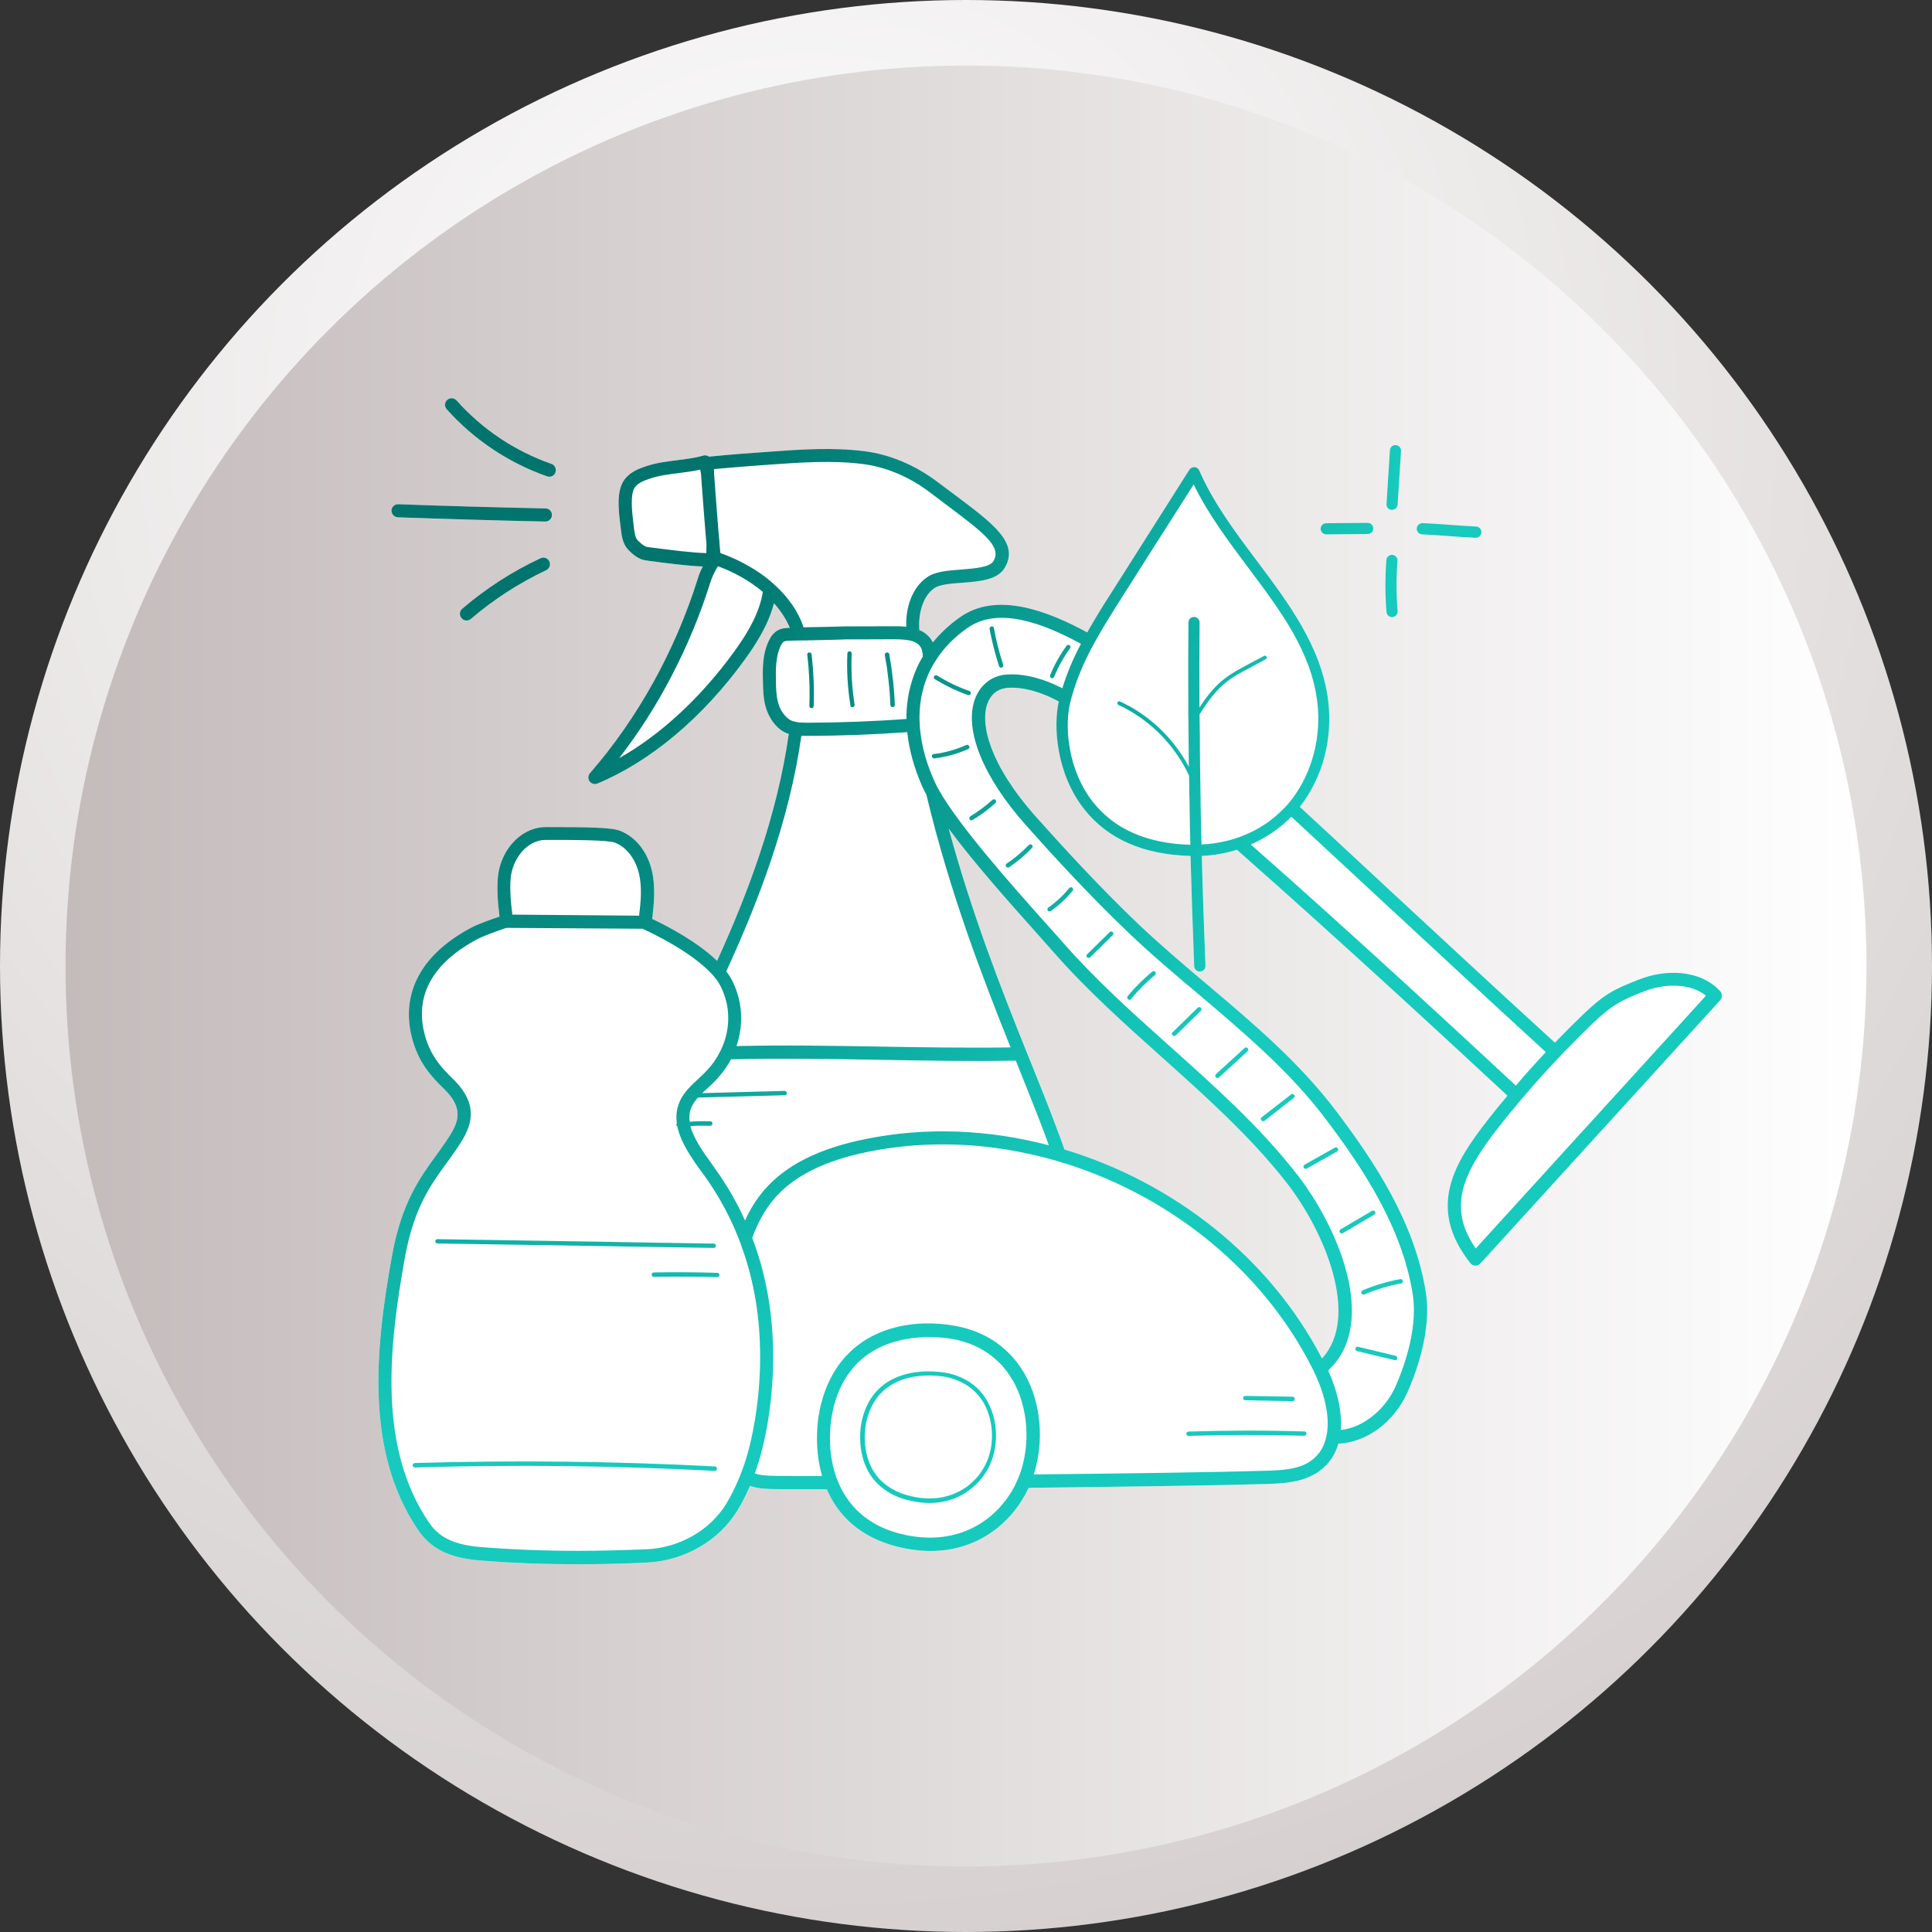 <?xml version="1.0" encoding="utf-8"?>
<!-- Generator: Adobe Illustrator 26.0.2, SVG Export Plug-In . SVG Version: 6.00 Build 0)  -->
<svg version="1.1" id="Calque_1" xmlns="http://www.w3.org/2000/svg" xmlns:xlink="http://www.w3.org/1999/xlink" x="0px" y="0px"
	 viewBox="0 0 147.4 147.4" style="enable-background:new 0 0 147.4 147.4;" xml:space="preserve">
<rect x="0" y="0" width="147.4" height="147.4" fill="#333333" stroke="none"/>
<style type="text/css">
	.st0{fill:url(#XMLID_00000129927537608478181790000009499218044225286020_);}
	.st1{fill:url(#XMLID_00000147929035269472335410000009965164762955976864_);}
	.st2{fill:#FFFFFF;}
	.st3{fill:url(#SVGID_1_);}
	.st4{fill:url(#SVGID_00000049199784095232185660000016131488628166831549_);}
	.st5{fill:url(#SVGID_00000075858546719945113810000006052996867251330232_);}
	.st6{fill:url(#SVGID_00000132802176393408333950000014429928423424273813_);}
	.st7{fill:url(#SVGID_00000133497223406074537180000014262326277741011387_);}
	.st8{fill:url(#SVGID_00000115483516200277287350000013444125847692732860_);}
	.st9{fill:url(#SVGID_00000117657781184541712480000017968538679203013564_);}
	.st10{fill:url(#SVGID_00000065776885985242843320000007539556200501449367_);}
	.st11{fill:url(#SVGID_00000087402545291284176240000008028499061675711620_);}
	.st12{fill:url(#SVGID_00000024705408121455985500000011642863944724048808_);}
	.st13{fill:url(#SVGID_00000142138288827583480760000016848161757469747094_);}
	.st14{fill:url(#SVGID_00000150807349331246376570000004762414936440825473_);}
	.st15{fill:url(#SVGID_00000026880222792649111570000015467887008835257987_);}
	.st16{fill:url(#XMLID_00000178187492815048633140000005048454083448285860_);}
	.st17{fill:url(#XMLID_00000038375041542741236950000016780483850532067736_);}
	.st18{fill:url(#SVGID_00000168089885245461110130000009722127152472874139_);}
	.st19{fill:url(#SVGID_00000183967430045127887240000016391376461157685675_);}
	.st20{fill:url(#SVGID_00000030463257496420960000000011177211874098056080_);}
	.st21{fill:url(#SVGID_00000117664561032881013470000006688124267916235936_);}
	.st22{fill:url(#SVGID_00000164513435960169051230000010842256802070265499_);}
	.st23{fill:url(#SVGID_00000111876725482206611130000010922981476712399775_);}
	.st24{fill:url(#SVGID_00000019663777193614523260000009476174463677269152_);}
	.st25{fill:url(#SVGID_00000146472305312514678440000015000041022346038973_);}
	.st26{fill:url(#SVGID_00000082348051556038046940000012729232842341837477_);}
	.st27{fill:url(#XMLID_00000085216286521294838900000003354164581240099746_);}
	.st28{fill:url(#XMLID_00000062150109383123029330000011138220249283463858_);}
	.st29{fill:url(#SVGID_00000031204400516537782470000009606961592736496039_);}
	.st30{fill:url(#SVGID_00000011748107868380741030000014483093671635050426_);}
	.st31{fill:url(#SVGID_00000003104043618502969020000016147388072482536594_);}
	.st32{fill:url(#SVGID_00000025419317180021478110000017620220436120830644_);}
	.st33{fill:url(#SVGID_00000124149068322427611370000013405987248271764885_);}
	.st34{fill:url(#SVGID_00000127738449822439609940000017991139602020207000_);}
	.st35{fill:url(#SVGID_00000093150644817853691330000015998237424280583559_);}
	.st36{fill:url(#SVGID_00000033353096241096338710000012257117582366281876_);}
	.st37{fill:url(#SVGID_00000157276045878209310670000009558269850904656562_);}
	.st38{fill:url(#SVGID_00000111876525756027558550000013004772094830926752_);}
	.st39{fill:url(#SVGID_00000021840223907184186840000006709713412319290245_);}
	.st40{fill:url(#SVGID_00000083771706621404049600000002961375830987336625_);}
	.st41{fill:url(#SVGID_00000172432427365672095110000016238273475717060484_);}
	.st42{fill:url(#SVGID_00000057852196664353871500000014078591181068252343_);}
	.st43{fill:url(#SVGID_00000110472215110565060850000009897832190540672896_);}
	.st44{fill:url(#SVGID_00000019668563136839526490000011350555675741532083_);}
	.st45{fill:url(#SVGID_00000148623887316442896090000010139431193626295958_);}
	.st46{fill:url(#SVGID_00000117635252125532724750000009880533989698755231_);}
	.st47{fill:url(#SVGID_00000036251275329515423890000012125836280232311741_);}
	.st48{fill:url(#SVGID_00000154412137006341213400000017994035860272273062_);}
	.st49{fill:url(#SVGID_00000176023796889052632310000006879391458914966193_);}
	.st50{fill:url(#SVGID_00000080913174795106503320000005610528393697037707_);}
	.st51{fill:url(#SVGID_00000112594912679390310400000016569108201578213505_);}
	.st52{fill:url(#SVGID_00000119108831571619535160000014751813705135180930_);}
	.st53{fill:url(#SVGID_00000076582931501994578150000011781931846008233358_);}
	.st54{fill:url(#SVGID_00000125565366761666346530000005956501761234886827_);}
	.st55{fill:url(#SVGID_00000080182344406181481790000012128524517608487607_);}
	.st56{fill:url(#SVGID_00000136409389975121109690000000219174753842015147_);}
	.st57{fill:url(#SVGID_00000176037477706290547630000002085213174186213292_);}
	.st58{fill:url(#SVGID_00000121979370769781470330000017567612712385885108_);}
	.st59{fill:url(#SVGID_00000147939653672923814150000010053560051193043642_);}
	.st60{fill:url(#SVGID_00000146472395605321082440000002290684216596789127_);}
	.st61{fill:url(#SVGID_00000028282780199762067840000004307402531506885004_);}
</style>
<g>
	<g id="XMLID_00000122706035243822847630000003304390159284134054_">
		
			<radialGradient id="XMLID_00000130622384412045347990000005461953640272851107_" cx="61.733" cy="118.063" r="170.193" gradientTransform="matrix(1 0 0 -1 0 149.559)" gradientUnits="userSpaceOnUse">
			<stop  offset="0" style="stop-color:#FFFFFF"/>
			<stop  offset="1" style="stop-color:#C4BBBB"/>
		</radialGradient>
		
			<circle id="XMLID_00000134242318005419389740000008194081442513532052_" style="fill:url(#XMLID_00000130622384412045347990000005461953640272851107_);" cx="73.7" cy="73.7" r="73.7"/>
		
			<linearGradient id="XMLID_00000160163629248131224310000005932135026233699463_" gradientUnits="userSpaceOnUse" x1="5" y1="75.859" x2="142.4" y2="75.859" gradientTransform="matrix(1 0 0 -1 0 149.559)">
			<stop  offset="0" style="stop-color:#C4BBBB"/>
			<stop  offset="1" style="stop-color:#FFFFFF"/>
		</linearGradient>
		
			<circle id="XMLID_00000018957157944027939490000007920792949962195887_" style="fill:url(#XMLID_00000160163629248131224310000005932135026233699463_);" cx="73.7" cy="73.7" r="68.7"/>
	</g>
	<g>
	</g>
</g>
<g>
	<g>
		<path class="st2" d="M29.88,38.95c0.01-0.28,0.24-0.5,0.52-0.48c3.72,0.14,7.5,0.25,11.23,0.32c0.28,0,0.5,0.23,0.49,0.51
			c-0.01,0.27-0.23,0.49-0.5,0.49h-0.01c-3.73-0.08-7.52-0.18-11.25-0.31C30.08,39.46,29.86,39.22,29.88,38.95z"/>
		<path class="st2" d="M34.08,31.22c-0.18-0.2-0.16-0.52,0.04-0.71c0.21-0.19,0.52-0.17,0.71,0.04c1.96,2.19,4.47,3.87,7.25,4.84
			c0.26,0.09,0.4,0.38,0.31,0.64c-0.08,0.21-0.27,0.33-0.48,0.33c-0.05,0-0.11-0.01-0.16-0.03C38.81,35.31,36.15,33.54,34.08,31.22z
			"/>
		<path class="st2" d="M108.09,40.33c0.01-0.23,0.21-0.42,0.45-0.4c0.77,0.04,1.43,0.08,2.07,0.13c0.62,0.04,1.26,0.09,2,0.13
			c0.24,0.01,0.42,0.21,0.41,0.45c-0.01,0.23-0.2,0.41-0.43,0.41h-0.02c-0.76-0.04-1.4-0.09-2.03-0.13
			c-0.63-0.04-1.28-0.09-2.04-0.13C108.26,40.76,108.08,40.56,108.09,40.33z"/>
		<path class="st2" d="M100.76,40.35c0-0.24,0.19-0.43,0.42-0.43l3.16-0.03c0.24,0,0.43,0.19,0.43,0.42s-0.19,0.43-0.42,0.43
			l-3.16,0.03C100.96,40.77,100.76,40.58,100.76,40.35z"/>
		<path class="st2" d="M105.77,46.68c-0.11-1.32-0.11-2.65-0.01-3.97c0.02-0.23,0.23-0.41,0.46-0.39c0.23,0.02,0.41,0.23,0.39,0.46
			c-0.1,1.27-0.09,2.56,0.01,3.83c0.02,0.23-0.15,0.44-0.39,0.46h-0.03C105.98,47.08,105.79,46.91,105.77,46.68z"/>
		<path class="st2" d="M105.77,38.45l0.26-4.09c0.01-0.23,0.21-0.42,0.45-0.4c0.23,0.01,0.42,0.22,0.4,0.45l-0.26,4.09
			c-0.01,0.23-0.2,0.4-0.42,0.4h-0.03C105.94,38.89,105.76,38.69,105.77,38.45z"/>
		<path class="st2" d="M131.23,75.61c-1.55-1.67-4.21-1.66-6.15-0.89c-1.99,0.77-2.67,1.13-4.28,2.66
			c-0.72,0.69-1.45,1.42-2.17,2.17c-5.42-4.95-9.24-8.52-12.97-11.97c-2.13-1.98-4.2-3.91-6.49-6.02c1.74-2.23,2.52-5.17,2.16-8.11
			c-0.5-4.08-3.01-7.42-5.43-10.65c-1.64-2.18-3.33-4.43-4.4-6.9c-0.06-0.14-0.2-0.25-0.36-0.26c-0.16-0.01-0.31,0.06-0.4,0.2
			l-5.93,9.35c-0.64,0.99-1.28,2.02-1.86,3.06c-3.23-1.76-6.97-3.07-9.68-1.18c-0.82,0.57-1.52,1.23-2.1,1.94
			c-0.06-0.13-0.14-0.25-0.24-0.37c-0.22-0.26-0.48-0.45-0.79-0.57c-0.1-1.17,0.24-2.58,1.15-3.2c0.4-0.28,1.28-0.35,2.13-0.41
			c1.3-0.1,2.65-0.21,3.21-1.1c1.17-1.9-0.79-3.36-3.75-5.58c-0.4-0.3-0.82-0.62-1.27-0.95c-1.74-1.33-3.72-2.17-5.69-2.41
			c-2.41-0.3-4.83-0.13-7.17,0.04c-1.48,0.1-3.06,0.22-4.66,0.38c-0.02-0.02-0.04-0.03-0.06-0.04c-0.12-0.06-0.26-0.08-0.38-0.04
			c-0.62,0.18-1.28,0.26-1.98,0.35c-0.8,0.1-1.62,0.2-2.4,0.47c-0.48,0.16-1.15,0.39-1.61,0.99c-0.65,0.84-0.47,2.36-0.33,3.48
			l0.04,0.32c0.06,0.56,0.16,1.15,0.55,1.56c0.37,0.38,0.79,0.75,1.34,0.82l0.2,0.03c1.56,0.21,2.95,0.39,4.16,0.44
			c-0.17,0.32-0.3,0.64-0.38,0.92c-1.73,5.52-4.58,10.65-8.23,14.85c-0.15,0.18-0.16,0.43-0.03,0.62c0.09,0.13,0.25,0.21,0.41,0.21
			c0.06,0,0.13-0.01,0.19-0.04c4.04-1.68,8.02-5.02,11.21-9.41c0.82-1.13,1.82-2.64,2.26-4.35c0.5,0.56,0.92,1.19,1.21,1.88
			c-0.24,0.01-0.57,0.01-0.86,0.16c-0.39,0.19-0.6,0.54-0.72,0.78c-0.53,1.07-0.5,2.24-0.47,3.27c0.01,0.51,0.03,1.04,0.14,1.57
			c0.16,0.71,0.49,1.33,0.96,1.79c0.17,0.16,0.34,0.29,0.52,0.38c0.11,0.06,0.23,0.11,0.35,0.14c-0.89,6.26-3.12,12.17-5.47,17.32
			c-1.59-1.54-3.99-2.75-4.95-3.2c0.13-1.13,0.26-2.4-0.01-3.61c-0.33-1.49-1.25-2.66-2.45-3.12c-0.68-0.26-2.59-0.28-5.67-0.28
			c-1.64,0-3.14,1.37-3.56,3.27c-0.23,1.05-0.08,2.65,0.04,3.56c-0.52,0.17-1.56,0.54-2.09,0.81c-3.82,2-5.45,4.96-4.61,8.36
			c0.48,1.93,1.47,3.01,2.44,3.95c1.76,1.7,0.99,2.82,0.12,4.12l-0.08,0.11c-0.21,0.31-0.43,0.61-0.66,0.93
			c-1.15,1.58-2.59,3.55-3.31,7.53c-1.34,7.35-2.03,14.99,1.93,20.92c0.99,1.49,2.41,2.2,4.74,2.39c2.41,0.2,4.93,0.29,7.52,0.29
			c1.73,0,3.48-0.04,5.27-0.13c2.83-0.14,5.47-1.66,6.88-3.97c0.36-0.59,0.67-1.21,0.96-1.88c0.59,0.21,1.24,0.24,1.88,0.25
			c0.59,0.01,1.47,0.01,2.6,0.01h1.38c0.83,1.93,2.46,3.64,5.38,4.38c0.89,0.22,1.73,0.33,2.53,0.33c3.64,0,6.25-2.17,7.49-4.82
			c7.18-0.08,14.41-0.18,18.09-0.29c1.25-0.04,2.97-0.09,4.21-1.08c0.69-0.54,1.11-1.23,1.33-2c2.16-0.09,4.26-1.64,5.28-3.94
			c0.57-1.28,1.85-4.59,1.4-7.54c-0.82-5.35-3.92-10.02-6.84-13.88c-2.79-3.7-6.37-6.73-9.84-9.66c-1.77-1.49-3.59-3.04-5.28-4.64
			c-2.95-2.81-5.85-5.99-7.77-8.14c-3.59-4.03-4.28-7.11-3.73-8.65c0.24-0.67,0.72-1.09,1.37-1.19c0.79-0.12,2.29,0.04,4.08,1.02
			c-0.42,1.81-0.23,5.47,1.95,8.23c1.8,2.27,4.52,3.46,8.1,3.55c0.08,2.81,0.17,5.62,0.28,8.41c0.01,0.23,0.2,0.41,0.43,0.41h0.02
			c0.24-0.01,0.42-0.21,0.41-0.45c-0.11-2.78-0.21-5.57-0.28-8.37c0.92-0.04,1.82-0.2,2.68-0.47c8.32,7.34,16.69,15.1,20.14,18.3
			c0.18,0.17,0.35,0.32,0.5,0.47c-0.5,0.58-0.97,1.16-1.42,1.74c-2.65,3.38-4.76,6.77-1.42,11.02c0.09,0.12,0.23,0.19,0.38,0.2h0.02
			c0.14,0,0.28-0.06,0.37-0.16l18.31-20.1C131.41,76.09,131.41,75.8,131.23,75.61z M80.38,72.62c2.52,2.88,5.42,5.47,8.22,7.98
			c3.32,2.97,6.75,6.03,9.52,9.56c2.98,3.8,5.65,10.31,2.74,13.46C96.84,95.9,89.49,90.19,81.21,87.7
			c-0.03-0.08-0.05-0.16-0.08-0.23c-0.16-0.45-0.33-0.93-0.52-1.41c-0.55-1.49-1.21-3.12-1.93-4.92l-0.37-0.91
			c-1.89-4.71-4.15-10.45-5.93-17.01c1.91,2.59,4.62,5.63,6.63,7.88C79.54,71.68,80.01,72.2,80.38,72.62z"/>
		<path class="st2" d="M41.9,42.83c0.12,0.25,0.01,0.55-0.24,0.67c-2.08,0.98-4.01,2.22-5.76,3.72c-0.09,0.08-0.21,0.12-0.32,0.12
			c-0.14,0-0.28-0.06-0.38-0.17c-0.18-0.21-0.16-0.53,0.06-0.71c1.81-1.55,3.82-2.85,5.98-3.87C41.49,42.47,41.78,42.58,41.9,42.83z
			"/>
	</g>
	<g>
		<radialGradient id="SVGID_1_" cx="29.386" cy="32.409" r="120.565" gradientUnits="userSpaceOnUse">
			<stop  offset="0" style="stop-color:#00746D"/>
			<stop  offset="0.217" style="stop-color:#00746D"/>
			<stop  offset="0.41" style="stop-color:#09998F"/>
			<stop  offset="0.642" style="stop-color:#16CABD"/>
			<stop  offset="1" style="stop-color:#16CABD"/>
		</radialGradient>
		<path class="st3" d="M61.68,50.85c0.08,1,0.11,2.01,0.07,3.01c0,0.09,0.07,0.17,0.16,0.17c0,0,0,0,0.01,0
			c0.09,0,0.16-0.07,0.16-0.16c0.05-1.29-0.01-2.59-0.15-3.87c0-0.03-0.01-0.06-0.01-0.08c-0.01-0.09-0.11-0.16-0.19-0.14
			c-0.09,0.01-0.16,0.09-0.14,0.18c0.03,0.29,0.06,0.59,0.09,0.88V50.85z"/>
		
			<radialGradient id="SVGID_00000174604542072454996370000001256441792085726397_" cx="29.386" cy="32.409" r="120.565" gradientUnits="userSpaceOnUse">
			<stop  offset="0" style="stop-color:#00746D"/>
			<stop  offset="0.217" style="stop-color:#00746D"/>
			<stop  offset="0.41" style="stop-color:#09998F"/>
			<stop  offset="0.642" style="stop-color:#16CABD"/>
			<stop  offset="1" style="stop-color:#16CABD"/>
		</radialGradient>
		<path style="fill:url(#SVGID_00000174604542072454996370000001256441792085726397_);" d="M65.03,53.96c0.01,0,0.02,0,0.03-0.01
			c0.09-0.01,0.16-0.09,0.14-0.19c-0.2-1.28-0.28-2.59-0.22-3.9c0-0.09-0.07-0.17-0.16-0.17c-0.09,0-0.17,0.07-0.17,0.16
			c-0.06,1.32,0.02,2.66,0.23,3.96C64.88,53.89,64.94,53.96,65.03,53.96z"/>
		
			<radialGradient id="SVGID_00000003089649542692510940000005293881178453859002_" cx="29.386" cy="32.409" r="120.565" gradientUnits="userSpaceOnUse">
			<stop  offset="0" style="stop-color:#00746D"/>
			<stop  offset="0.217" style="stop-color:#00746D"/>
			<stop  offset="0.41" style="stop-color:#09998F"/>
			<stop  offset="0.642" style="stop-color:#16CABD"/>
			<stop  offset="1" style="stop-color:#16CABD"/>
		</radialGradient>
		<path style="fill:url(#SVGID_00000003089649542692510940000005293881178453859002_);" d="M67.7,51.21
			c0.12,0.86,0.2,1.72,0.23,2.58c0.01,0.09,0.08,0.16,0.17,0.16c0,0,0,0,0.01,0c0.09,0,0.16-0.08,0.16-0.17
			c-0.03-0.77-0.09-1.54-0.19-2.3c-0.03-0.23-0.05-0.45-0.09-0.67c-0.03-0.23-0.07-0.46-0.11-0.69c-0.01-0.07-0.02-0.14-0.03-0.21
			c-0.02-0.09-0.11-0.14-0.2-0.13c-0.06,0.01-0.1,0.05-0.13,0.1v0.01c-0.01,0.03-0.01,0.06-0.01,0.09c0.03,0.19,0.06,0.38,0.09,0.57
			C67.65,50.76,67.68,50.99,67.7,51.21z"/>
		
			<radialGradient id="SVGID_00000175307483932650641570000005090686877254186368_" cx="29.386" cy="32.409" r="120.565" gradientUnits="userSpaceOnUse">
			<stop  offset="0" style="stop-color:#00746D"/>
			<stop  offset="0.217" style="stop-color:#00746D"/>
			<stop  offset="0.41" style="stop-color:#09998F"/>
			<stop  offset="0.642" style="stop-color:#16CABD"/>
			<stop  offset="1" style="stop-color:#16CABD"/>
		</radialGradient>
		<path style="fill:url(#SVGID_00000175307483932650641570000005090686877254186368_);" d="M30.36,39.47
			c3.73,0.13,7.51,0.24,11.24,0.32c0,0,0.01,0,0.01,0c0.27,0,0.5-0.22,0.5-0.49c0.01-0.28-0.21-0.51-0.49-0.51
			c-3.73-0.08-7.5-0.18-11.23-0.32c-0.28-0.02-0.51,0.21-0.52,0.48C29.87,39.22,30.08,39.46,30.36,39.47z"/>
		
			<radialGradient id="SVGID_00000096030326872303102690000001370253119897008022_" cx="29.386" cy="32.409" r="120.565" gradientUnits="userSpaceOnUse">
			<stop  offset="0" style="stop-color:#00746D"/>
			<stop  offset="0.217" style="stop-color:#00746D"/>
			<stop  offset="0.41" style="stop-color:#09998F"/>
			<stop  offset="0.642" style="stop-color:#16CABD"/>
			<stop  offset="1" style="stop-color:#16CABD"/>
		</radialGradient>
		<path style="fill:url(#SVGID_00000096030326872303102690000001370253119897008022_);" d="M41.74,36.34
			c0.05,0.02,0.11,0.03,0.17,0.03c0.21,0,0.4-0.13,0.47-0.34c0.09-0.26-0.05-0.55-0.31-0.64c-2.78-0.97-5.28-2.64-7.24-4.84
			c-0.19-0.21-0.5-0.22-0.71-0.04c-0.21,0.19-0.22,0.5-0.04,0.71C36.15,33.54,38.8,35.31,41.74,36.34z"/>
		
			<radialGradient id="SVGID_00000107574809954071946880000007028162873950530971_" cx="29.386" cy="32.409" r="120.565" gradientUnits="userSpaceOnUse">
			<stop  offset="0" style="stop-color:#00746D"/>
			<stop  offset="0.217" style="stop-color:#00746D"/>
			<stop  offset="0.41" style="stop-color:#09998F"/>
			<stop  offset="0.642" style="stop-color:#16CABD"/>
			<stop  offset="1" style="stop-color:#16CABD"/>
		</radialGradient>
		<path style="fill:url(#SVGID_00000107574809954071946880000007028162873950530971_);" d="M41.24,42.59
			c-2.16,1.01-4.17,2.31-5.98,3.86c-0.21,0.18-0.23,0.5-0.05,0.71c0.1,0.12,0.24,0.18,0.38,0.18c0.12,0,0.23-0.04,0.33-0.12
			c1.74-1.49,3.68-2.74,5.75-3.72c0.25-0.12,0.36-0.42,0.24-0.67C41.79,42.58,41.49,42.47,41.24,42.59z"/>
		
			<radialGradient id="SVGID_00000005268742464357882160000013311864282648830399_" cx="29.386" cy="32.409" r="120.565" gradientUnits="userSpaceOnUse">
			<stop  offset="0" style="stop-color:#00746D"/>
			<stop  offset="0.217" style="stop-color:#00746D"/>
			<stop  offset="0.41" style="stop-color:#09998F"/>
			<stop  offset="0.642" style="stop-color:#16CABD"/>
			<stop  offset="1" style="stop-color:#16CABD"/>
		</radialGradient>
		<path style="fill:url(#SVGID_00000005268742464357882160000013311864282648830399_);" d="M106.47,103.44l-2.86-0.69
			c-0.09-0.02-0.18,0.04-0.2,0.13c-0.02,0.09,0.04,0.18,0.13,0.2l2.86,0.69c0.01,0.01,0.03,0.01,0.04,0.01
			c0.08,0,0.14-0.05,0.16-0.13C106.61,103.55,106.56,103.46,106.47,103.44z"/>
		
			<radialGradient id="SVGID_00000136399520792823265110000013322028976858510985_" cx="29.386" cy="32.409" r="120.565" gradientUnits="userSpaceOnUse">
			<stop  offset="0" style="stop-color:#00746D"/>
			<stop  offset="0.217" style="stop-color:#00746D"/>
			<stop  offset="0.41" style="stop-color:#09998F"/>
			<stop  offset="0.642" style="stop-color:#16CABD"/>
			<stop  offset="1" style="stop-color:#16CABD"/>
		</radialGradient>
		<path style="fill:url(#SVGID_00000136399520792823265110000013322028976858510985_);" d="M103.87,98.67
			c0.03,0.06,0.09,0.1,0.15,0.1c0.03,0,0.04-0.01,0.07-0.01c0.9-0.38,1.84-0.67,2.8-0.84c0.09-0.01,0.15-0.1,0.14-0.2
			c-0.02-0.09-0.11-0.14-0.2-0.13c-0.99,0.18-1.95,0.47-2.88,0.86C103.87,98.49,103.83,98.58,103.87,98.67z"/>
		
			<radialGradient id="SVGID_00000011712698668387994330000006546378949262609804_" cx="29.386" cy="32.409" r="120.565" gradientUnits="userSpaceOnUse">
			<stop  offset="0" style="stop-color:#00746D"/>
			<stop  offset="0.217" style="stop-color:#00746D"/>
			<stop  offset="0.41" style="stop-color:#09998F"/>
			<stop  offset="0.642" style="stop-color:#16CABD"/>
			<stop  offset="1" style="stop-color:#16CABD"/>
		</radialGradient>
		<path style="fill:url(#SVGID_00000011712698668387994330000006546378949262609804_);" d="M102.37,94.1c0.03,0,0.06-0.01,0.08-0.02
			l2.4-1.41c0.08-0.04,0.11-0.14,0.06-0.23c-0.04-0.08-0.15-0.11-0.23-0.06l-2.4,1.41c-0.08,0.04-0.11,0.14-0.06,0.23
			C102.26,94.08,102.32,94.1,102.37,94.1z"/>
		
			<radialGradient id="SVGID_00000074427130580327644350000018067100050437400991_" cx="29.386" cy="32.409" r="120.565" gradientUnits="userSpaceOnUse">
			<stop  offset="0" style="stop-color:#00746D"/>
			<stop  offset="0.217" style="stop-color:#00746D"/>
			<stop  offset="0.41" style="stop-color:#09998F"/>
			<stop  offset="0.642" style="stop-color:#16CABD"/>
			<stop  offset="1" style="stop-color:#16CABD"/>
		</radialGradient>
		<path style="fill:url(#SVGID_00000074427130580327644350000018067100050437400991_);" d="M99.62,89.18c0.03,0,0.06-0.01,0.08-0.03
			l2.31-1.3c0.08-0.05,0.11-0.15,0.06-0.23c-0.04-0.08-0.15-0.11-0.23-0.06l-2.31,1.3c-0.08,0.04-0.11,0.14-0.06,0.23
			C99.51,89.14,99.56,89.18,99.62,89.18z"/>
		
			<radialGradient id="SVGID_00000055686690995953899950000017821770574265813660_" cx="29.386" cy="32.409" r="120.565" gradientUnits="userSpaceOnUse">
			<stop  offset="0" style="stop-color:#00746D"/>
			<stop  offset="0.217" style="stop-color:#00746D"/>
			<stop  offset="0.41" style="stop-color:#09998F"/>
			<stop  offset="0.642" style="stop-color:#16CABD"/>
			<stop  offset="1" style="stop-color:#16CABD"/>
		</radialGradient>
		<path style="fill:url(#SVGID_00000055686690995953899950000017821770574265813660_);" d="M96.37,85.54c0.04,0,0.08-0.01,0.1-0.03
			l2.24-1.75c0.08-0.06,0.09-0.16,0.03-0.23c-0.06-0.07-0.16-0.09-0.24-0.03l-2.24,1.74c-0.08,0.06-0.09,0.16-0.03,0.23
			C96.27,85.52,96.32,85.54,96.37,85.54z"/>
		
			<radialGradient id="SVGID_00000106839545836730640460000002986856448512742052_" cx="29.386" cy="32.409" r="120.565" gradientUnits="userSpaceOnUse">
			<stop  offset="0" style="stop-color:#00746D"/>
			<stop  offset="0.217" style="stop-color:#00746D"/>
			<stop  offset="0.41" style="stop-color:#09998F"/>
			<stop  offset="0.642" style="stop-color:#16CABD"/>
			<stop  offset="1" style="stop-color:#16CABD"/>
		</radialGradient>
		<path style="fill:url(#SVGID_00000106839545836730640460000002986856448512742052_);" d="M92.89,82.24c0.04,0,0.08-0.01,0.11-0.04
			l2.18-1.99c0.07-0.06,0.08-0.17,0.01-0.24c-0.06-0.07-0.17-0.08-0.24-0.01l-2.18,1.99c-0.07,0.06-0.07,0.17-0.01,0.24
			C92.8,82.23,92.85,82.24,92.89,82.24z"/>
		
			<radialGradient id="SVGID_00000172432146465009017330000013514670406559157657_" cx="29.386" cy="32.409" r="120.565" gradientUnits="userSpaceOnUse">
			<stop  offset="0" style="stop-color:#00746D"/>
			<stop  offset="0.217" style="stop-color:#00746D"/>
			<stop  offset="0.41" style="stop-color:#09998F"/>
			<stop  offset="0.642" style="stop-color:#16CABD"/>
			<stop  offset="1" style="stop-color:#16CABD"/>
		</radialGradient>
		<path style="fill:url(#SVGID_00000172432146465009017330000013514670406559157657_);" d="M89.58,79.04c0.04,0,0.09-0.02,0.12-0.05
			l1.92-1.87c0.06-0.06,0.06-0.17,0-0.23c-0.06-0.07-0.17-0.07-0.24-0.01l-1.91,1.87c-0.07,0.06-0.07,0.17-0.01,0.24
			C89.5,79.02,89.54,79.04,89.58,79.04z"/>
		
			<radialGradient id="SVGID_00000127729825317980258190000007935539030416677761_" cx="29.386" cy="32.409" r="120.565" gradientUnits="userSpaceOnUse">
			<stop  offset="0" style="stop-color:#00746D"/>
			<stop  offset="0.217" style="stop-color:#00746D"/>
			<stop  offset="0.41" style="stop-color:#09998F"/>
			<stop  offset="0.642" style="stop-color:#16CABD"/>
			<stop  offset="1" style="stop-color:#16CABD"/>
		</radialGradient>
		<path style="fill:url(#SVGID_00000127729825317980258190000007935539030416677761_);" d="M73.36,105.11
			c-0.38-0.18-0.81-0.31-1.27-0.39c-0.08-0.01-0.28-0.04-0.54-0.06h-0.03c-0.41-0.04-0.99-0.06-1.64,0.03c-0.01,0-0.01,0-0.01,0
			h-0.01c-0.57,0.08-1.18,0.24-1.76,0.53c-0.99,0.5-1.88,1.39-2.3,2.97c-0.28,1.07-0.31,2.81,0.51,4.19
			c0.04,0.07,0.09,0.14,0.14,0.21c0.11,0.18,0.25,0.35,0.4,0.5c0.17,0.18,0.36,0.35,0.56,0.5c0.54,0.41,1.19,0.71,1.95,0.88
			c0.54,0.13,1.05,0.2,1.54,0.2c1.32,0,2.41-0.44,3.24-1.13c0.2-0.16,0.38-0.33,0.54-0.51c0.15-0.16,0.28-0.33,0.4-0.5
			c0.23-0.33,0.42-0.67,0.55-1.03c0.57-1.45,0.45-3.23-0.28-4.55C74.91,106.12,74.23,105.5,73.36,105.11z M75.35,111.37
			c-0.16,0.4-0.38,0.79-0.65,1.15c-0.14,0.18-0.3,0.35-0.47,0.51c-0.19,0.19-0.4,0.36-0.64,0.51c-1.04,0.69-2.44,1.01-4.13,0.6
			c-0.54-0.13-1.01-0.31-1.42-0.56c-0.25-0.14-0.48-0.31-0.69-0.5c-0.18-0.14-0.33-0.31-0.47-0.5c-0.09-0.12-0.18-0.25-0.26-0.38
			c-0.77-1.29-0.74-2.93-0.47-3.94c0.48-1.86,1.71-2.7,2.91-3.07c1.37-0.41,2.72-0.2,2.98-0.16c0.14,0.03,0.27,0.05,0.4,0.09
			c1.17,0.3,2.08,0.98,2.64,1.97C75.77,108.35,75.88,110.02,75.35,111.37z"/>
		
			<radialGradient id="SVGID_00000176749673375059904070000017894270415620935316_" cx="29.386" cy="32.409" r="120.565" gradientUnits="userSpaceOnUse">
			<stop  offset="0" style="stop-color:#00746D"/>
			<stop  offset="0.217" style="stop-color:#00746D"/>
			<stop  offset="0.41" style="stop-color:#09998F"/>
			<stop  offset="0.642" style="stop-color:#16CABD"/>
			<stop  offset="1" style="stop-color:#16CABD"/>
		</radialGradient>
		<path style="fill:url(#SVGID_00000176749673375059904070000017894270415620935316_);" d="M86.16,76.28c0.05,0,0.09-0.02,0.13-0.06
			c0.55-0.67,1.16-1.28,1.83-1.83c0.07-0.06,0.08-0.16,0.02-0.24c-0.06-0.07-0.16-0.08-0.23-0.02c-0.68,0.56-1.31,1.19-1.87,1.86
			c-0.06,0.08-0.05,0.18,0.02,0.24C86.09,76.27,86.13,76.28,86.16,76.28z"/>
		
			<radialGradient id="SVGID_00000136404614842997451350000017857384040579109804_" cx="29.386" cy="32.409" r="120.565" gradientUnits="userSpaceOnUse">
			<stop  offset="0" style="stop-color:#00746D"/>
			<stop  offset="0.217" style="stop-color:#00746D"/>
			<stop  offset="0.41" style="stop-color:#09998F"/>
			<stop  offset="0.642" style="stop-color:#16CABD"/>
			<stop  offset="1" style="stop-color:#16CABD"/>
		</radialGradient>
		<path style="fill:url(#SVGID_00000136404614842997451350000017857384040579109804_);" d="M83.06,73.08c0.04,0,0.08-0.01,0.11-0.04
			l1.72-1.69c0.07-0.06,0.07-0.17,0.01-0.23c-0.06-0.07-0.17-0.07-0.24,0l-1.72,1.69c-0.06,0.06-0.07,0.17,0,0.23
			C82.97,73.06,83.02,73.08,83.06,73.08z"/>
		
			<radialGradient id="SVGID_00000040561445035759259480000009000597782101553029_" cx="29.386" cy="32.409" r="120.565" gradientUnits="userSpaceOnUse">
			<stop  offset="0" style="stop-color:#00746D"/>
			<stop  offset="0.217" style="stop-color:#00746D"/>
			<stop  offset="0.41" style="stop-color:#09998F"/>
			<stop  offset="0.642" style="stop-color:#16CABD"/>
			<stop  offset="1" style="stop-color:#16CABD"/>
		</radialGradient>
		<path style="fill:url(#SVGID_00000040561445035759259480000009000597782101553029_);" d="M80.08,69.54c0.03,0,0.07-0.01,0.09-0.03
			c0.62-0.44,1.18-0.96,1.66-1.54c0.06-0.08,0.05-0.18-0.02-0.24c-0.07-0.06-0.18-0.05-0.24,0.03c-0.46,0.56-0.99,1.06-1.59,1.48
			c-0.08,0.05-0.09,0.16-0.04,0.23C79.97,69.52,80.03,69.54,80.08,69.54z"/>
		
			<radialGradient id="SVGID_00000161633361532328241020000000897210015494755984_" cx="29.386" cy="32.409" r="120.565" gradientUnits="userSpaceOnUse">
			<stop  offset="0" style="stop-color:#00746D"/>
			<stop  offset="0.217" style="stop-color:#00746D"/>
			<stop  offset="0.41" style="stop-color:#09998F"/>
			<stop  offset="0.642" style="stop-color:#16CABD"/>
			<stop  offset="1" style="stop-color:#16CABD"/>
		</radialGradient>
		<path style="fill:url(#SVGID_00000161633361532328241020000000897210015494755984_);" d="M131.23,75.61
			c-1.55-1.67-4.21-1.66-6.15-0.89c-1.99,0.77-2.67,1.13-4.28,2.66c-0.72,0.69-1.45,1.42-2.17,2.17
			c-5.42-4.95-9.24-8.52-12.97-11.97c-2.13-1.98-4.2-3.91-6.49-6.02c1.74-2.23,2.52-5.17,2.16-8.11c-0.5-4.08-3.01-7.42-5.43-10.65
			c-1.64-2.18-3.33-4.43-4.4-6.9c-0.06-0.14-0.2-0.25-0.36-0.26c-0.16-0.01-0.31,0.06-0.4,0.2l-5.93,9.35
			c-0.64,0.99-1.28,2.02-1.86,3.06c-3.23-1.76-6.97-3.07-9.68-1.18c-0.82,0.57-1.52,1.23-2.1,1.94c-0.06-0.13-0.14-0.25-0.24-0.37
			c-0.22-0.26-0.48-0.45-0.79-0.57c-0.1-1.17,0.24-2.58,1.15-3.2c0.4-0.28,1.28-0.35,2.13-0.41c1.3-0.1,2.65-0.21,3.21-1.1
			c1.17-1.9-0.79-3.36-3.75-5.58c-0.4-0.3-0.82-0.62-1.27-0.95c-1.74-1.33-3.72-2.17-5.69-2.41c-2.41-0.3-4.83-0.13-7.17,0.04
			c-1.48,0.1-3.06,0.22-4.66,0.38c-0.02-0.02-0.04-0.03-0.06-0.04c-0.12-0.06-0.26-0.08-0.38-0.04c-0.62,0.18-1.28,0.26-1.98,0.35
			c-0.8,0.1-1.62,0.2-2.4,0.47c-0.48,0.16-1.15,0.39-1.61,0.99c-0.65,0.84-0.47,2.36-0.33,3.48l0.04,0.32
			c0.06,0.56,0.16,1.15,0.55,1.56c0.37,0.38,0.79,0.75,1.34,0.82l0.2,0.03c1.56,0.21,2.95,0.39,4.16,0.44
			c-0.17,0.32-0.3,0.64-0.38,0.92c-1.73,5.52-4.58,10.65-8.23,14.85c-0.15,0.18-0.16,0.43-0.03,0.62c0.09,0.13,0.25,0.21,0.41,0.21
			c0.06,0,0.13-0.01,0.19-0.04c4.04-1.68,8.02-5.02,11.21-9.41c0.82-1.13,1.82-2.64,2.26-4.35c0.5,0.56,0.92,1.19,1.21,1.88
			c-0.24,0.01-0.57,0.01-0.86,0.16c-0.39,0.19-0.6,0.54-0.72,0.78c-0.53,1.07-0.5,2.24-0.47,3.27c0.01,0.51,0.03,1.04,0.14,1.57
			c0.16,0.71,0.49,1.33,0.96,1.79c0.17,0.16,0.34,0.29,0.52,0.38c0.11,0.06,0.23,0.11,0.35,0.14c-0.89,6.26-3.12,12.17-5.47,17.32
			c-1.59-1.54-3.99-2.75-4.95-3.2c0.13-1.13,0.26-2.4-0.01-3.61c-0.33-1.49-1.25-2.66-2.45-3.12c-0.68-0.26-2.59-0.28-5.67-0.28
			c-1.64,0-3.14,1.37-3.56,3.27c-0.23,1.05-0.08,2.65,0.04,3.56c-0.52,0.17-1.56,0.54-2.09,0.81c-3.82,2-5.45,4.96-4.61,8.36
			c0.48,1.93,1.47,3.01,2.44,3.95c1.76,1.7,0.99,2.82,0.12,4.12l-0.08,0.11c-0.21,0.31-0.43,0.61-0.66,0.93
			c-1.15,1.58-2.59,3.55-3.31,7.53c-1.34,7.35-2.03,14.99,1.93,20.92c0.99,1.49,2.41,2.2,4.74,2.39c2.41,0.2,4.93,0.29,7.52,0.29
			c1.73,0,3.48-0.04,5.27-0.13c2.83-0.14,5.47-1.66,6.88-3.97c0.36-0.59,0.67-1.21,0.96-1.88c0.59,0.21,1.24,0.24,1.88,0.25
			c0.59,0.01,1.47,0.01,2.6,0.01h1.38c0.83,1.93,2.46,3.64,5.38,4.38c0.89,0.22,1.73,0.33,2.53,0.33c3.64,0,6.25-2.17,7.49-4.82
			c7.18-0.08,14.41-0.18,18.09-0.29c1.25-0.04,2.97-0.09,4.21-1.08c0.69-0.54,1.11-1.23,1.33-2c2.16-0.09,4.26-1.64,5.28-3.94
			c0.57-1.28,1.85-4.59,1.4-7.54c-0.82-5.35-3.92-10.02-6.84-13.88c-2.79-3.7-6.37-6.73-9.84-9.66c-1.77-1.49-3.59-3.04-5.28-4.64
			c-2.95-2.81-5.85-5.99-7.77-8.14c-3.59-4.03-4.28-7.11-3.73-8.65c0.24-0.67,0.72-1.09,1.37-1.19c0.79-0.12,2.29,0.04,4.08,1.02
			c-0.42,1.81-0.23,5.47,1.95,8.23c1.8,2.27,4.52,3.46,8.1,3.55c0.08,2.81,0.17,5.62,0.28,8.41c0.01,0.23,0.2,0.41,0.43,0.41h0.02
			c0.24-0.01,0.42-0.21,0.41-0.45c-0.11-2.78-0.21-5.57-0.28-8.37c0.92-0.04,1.82-0.2,2.68-0.47c8.32,7.34,16.69,15.1,20.14,18.3
			c0.18,0.17,0.35,0.32,0.5,0.47c-0.5,0.58-0.97,1.16-1.42,1.74c-2.65,3.38-4.76,6.77-1.42,11.02c0.09,0.12,0.23,0.19,0.38,0.2h0.02
			c0.14,0,0.28-0.06,0.37-0.16l18.31-20.1C131.41,76.09,131.41,75.8,131.23,75.61z M112.59,95.25c-2.17-3.12-1.03-5.72,1.78-9.3
			c0.44-0.56,0.89-1.12,1.37-1.68c0.1-0.13,0.21-0.26,0.31-0.38c0.11-0.13,0.21-0.25,0.33-0.38c0.74-0.87,1.51-1.73,2.3-2.56
			c0.11-0.12,0.23-0.25,0.35-0.37c0.11-0.13,0.23-0.25,0.35-0.37c0.71-0.73,1.42-1.44,2.12-2.12c1.49-1.41,2.08-1.73,3.94-2.46
			c1.49-0.58,3.45-0.67,4.72,0.33L112.59,95.25z M95.43,64.43c1.16-0.51,2.22-1.23,3.09-2.12c2.27,2.1,4.34,4.03,6.47,6
			c3.72,3.45,7.55,7.01,12.95,11.96c-0.78,0.83-1.56,1.69-2.29,2.56c-0.14-0.14-0.3-0.28-0.46-0.43
			C111.79,79.24,103.63,71.66,95.43,64.43z M91.62,62.43c-0.01-0.23-0.01-0.45-0.01-0.68c-0.01-0.22-0.01-0.45-0.01-0.67
			c-0.03-1.73-0.06-3.45-0.06-5.17c-0.01-0.23-0.01-0.46-0.01-0.69c-0.01-0.23-0.01-0.45-0.01-0.68c-0.01-0.01-0.01-0.03,0-0.04
			c0.59-0.93,1.23-1.84,2.14-2.54c0.47-0.36,1.02-0.65,1.55-0.93l1.36-0.74c0.07-0.03,0.09-0.12,0.06-0.19
			c-0.03-0.07-0.12-0.09-0.19-0.06l-1.37,0.73c-0.54,0.29-1.09,0.59-1.58,0.96c-0.83,0.62-1.45,1.44-1.98,2.25
			c-0.01-2.17-0.01-4.33,0.01-6.48c0.01-0.23-0.19-0.43-0.42-0.43c0,0,0,0-0.01,0c-0.23,0-0.42,0.19-0.42,0.42
			c-0.02,2.08-0.02,4.17-0.01,6.26v0.67c0,0.23,0.01,0.46,0.01,0.69c0.01,1.13,0.02,2.26,0.03,3.39c-0.98-1.84-2.47-3.41-4.27-4.47
			c-0.04-0.03-0.09-0.06-0.14-0.08c-0.09-0.06-0.2-0.11-0.3-0.16c-0.06-0.03-0.11-0.06-0.16-0.08c-0.1-0.06-0.2-0.11-0.3-0.15
			c-0.03-0.02-0.06-0.03-0.09-0.04c-0.04-0.02-0.08-0.02-0.12,0c-0.01,0-0.01,0-0.01,0.01c-0.01,0-0.02,0.01-0.01,0.01
			c-0.03,0.01-0.04,0.03-0.04,0.05v0.01c-0.03,0.07,0,0.14,0.07,0.18c0.01,0,0.01,0.01,0.02,0.01c0.09,0.04,0.2,0.09,0.29,0.14
			c0.06,0.03,0.12,0.06,0.18,0.09c0.09,0.05,0.18,0.1,0.28,0.16c0.05,0.03,0.11,0.06,0.16,0.09c1.93,1.13,3.51,2.87,4.46,4.91
			c0,0,0,0,0,0.01c0.01,0.38,0.01,0.76,0.01,1.14c0.01,0.22,0.01,0.44,0.02,0.67c0,0.23,0.01,0.45,0.01,0.69
			c0.01,0.92,0.03,1.84,0.06,2.76c-3.29-0.09-5.78-1.18-7.41-3.23c-1.9-2.39-2.14-5.52-1.84-7.24c0.02-0.1,0.04-0.19,0.06-0.28
			c0.02-0.08,0.04-0.16,0.06-0.24c0.04-0.17,0.08-0.34,0.14-0.51c0.34-1.18,0.83-2.31,1.4-3.41c0.08-0.14,0.15-0.3,0.24-0.44
			c0.08-0.15,0.16-0.3,0.24-0.44c0.58-1.03,1.22-2.03,1.84-3.02l5.52-8.68c1.1,2.27,2.66,4.34,4.16,6.35
			c2.47,3.29,4.8,6.39,5.27,10.24c0.33,2.66-0.4,5.42-1.94,7.43c-0.06,0.07-0.11,0.14-0.17,0.21c-0.05,0.06-0.09,0.11-0.14,0.17
			c-0.11,0.13-0.22,0.25-0.35,0.37c-0.87,0.9-1.96,1.61-3.17,2.07c-0.18,0.07-0.36,0.13-0.54,0.19c-0.2,0.06-0.38,0.12-0.59,0.16
			c-0.62,0.16-1.27,0.25-1.93,0.28C91.65,63.76,91.64,63.09,91.62,62.43z M74.38,53.34c-0.84,2.34,0.62,5.95,3.92,9.65
			c1.93,2.17,4.85,5.37,7.83,8.2c1.71,1.63,3.55,3.19,5.33,4.68c3.42,2.9,6.96,5.89,9.68,9.5c2.85,3.77,5.86,8.31,6.65,13.43
			c0.41,2.7-0.79,5.78-1.32,6.98c-0.71,1.6-2.31,3.12-4.18,3.32c0.12-1.46-0.3-3.1-0.96-4.54c3.95-3.67,0.65-11.12-2.42-15.02
			c-2.82-3.61-6.29-6.7-9.64-9.7c-2.78-2.48-5.65-5.06-8.14-7.89c-0.37-0.43-0.84-0.95-1.37-1.54c-2.51-2.81-6.57-7.37-8.13-10.14
			c-0.13-0.23-0.25-0.46-0.34-0.67c-0.6-1.33-0.96-2.62-1.08-3.84c-0.02-0.18-0.04-0.35-0.04-0.53c-0.02-0.2-0.02-0.39-0.02-0.58
			c0.01-0.43,0.04-0.86,0.11-1.28c0.05-0.33,0.13-0.67,0.22-0.98c0.12-0.42,0.28-0.83,0.47-1.22c0.14-0.29,0.3-0.57,0.48-0.84
			c0.59-0.92,1.4-1.74,2.41-2.44c2.29-1.6,5.65-0.4,8.63,1.23c-0.57,1.08-1.06,2.2-1.42,3.39c-1.47-0.76-2.8-1.06-3.83-1.06
			c-0.25,0-0.47,0.01-0.67,0.04C75.54,51.65,74.75,52.33,74.38,53.34z M100.15,111.35c-0.46,0.37-1,0.57-1.61,0.69
			c-0.61,0.12-1.28,0.15-2,0.17c-3.61,0.11-10.62,0.21-17.67,0.28c0.81-2.51,0.56-5.47-0.69-7.66c-0.04-0.08-0.09-0.16-0.14-0.23
			c-0.09-0.14-0.18-0.29-0.28-0.42c-0.09-0.14-0.2-0.29-0.32-0.42c-0.42-0.52-0.9-0.96-1.44-1.34c-0.89-0.62-1.93-1.05-3.1-1.26
			c-3.07-0.57-6.86,0.03-8.98,3.08c-0.11,0.16-0.22,0.32-0.32,0.5c-0.09,0.16-0.19,0.33-0.27,0.5c-0.29,0.57-0.52,1.21-0.7,1.92
			c-0.35,1.4-0.48,3.47,0.09,5.45c-1.61,0-2.86,0-3.61-0.01c-0.54-0.01-1.08-0.03-1.52-0.19c0.44-1.22,0.77-2.56,1.01-4.05
			c0.16-0.98,0.28-2.05,0.34-3.18c0.01-0.16,0.02-0.33,0.03-0.5c0-0.16,0.01-0.33,0.01-0.5c0.07-2.98-0.3-6.35-1.59-9.74
			c0.39-1.06,0.92-2.1,1.68-2.99c1.49-1.73,3.83-2.9,7.18-3.58c1.88-0.38,3.78-0.56,5.68-0.56c2.86,0,5.72,0.42,8.48,1.2
			c0.2,0.05,0.39,0.11,0.59,0.18c0.19,0.05,0.38,0.11,0.57,0.17c7.86,2.54,14.79,8.09,18.55,15.52l0.11,0.23
			c0.04,0.09,0.09,0.19,0.13,0.28c0.09,0.18,0.16,0.36,0.24,0.55c0.49,1.21,0.79,2.52,0.67,3.66c-0.01,0.17-0.04,0.33-0.08,0.5
			c-0.03,0.17-0.08,0.33-0.14,0.48C100.89,110.57,100.58,111,100.15,111.35z M77.34,113.51c-1.44,2.63-4.47,4.56-8.64,3.51
			c-2.33-0.59-3.72-1.9-4.5-3.41c-0.09-0.16-0.16-0.33-0.23-0.5c-0.08-0.16-0.14-0.33-0.2-0.5c-0.63-1.86-0.51-3.87-0.18-5.21
			c0.21-0.84,0.5-1.55,0.86-2.15c0.11-0.18,0.21-0.35,0.33-0.5c0.13-0.18,0.26-0.35,0.4-0.5c1.67-1.87,4.07-2.24,5.72-2.24
			c0.9,0,1.57,0.11,1.79,0.15c1.43,0.26,2.64,0.89,3.57,1.83c0.15,0.14,0.29,0.3,0.42,0.47c0.12,0.14,0.23,0.3,0.34,0.46
			c0.09,0.14,0.18,0.28,0.27,0.43c1.16,2.05,1.35,4.86,0.5,7.17c0,0.01-0.01,0.01-0.01,0.01c-0.06,0.17-0.13,0.34-0.21,0.5
			C77.52,113.17,77.44,113.34,77.34,113.51z M44.07,118.32c-2.55,0-5.03-0.1-7.41-0.29c-2.49-0.2-3.38-1.05-3.98-1.94
			c-3.77-5.64-3.08-13.03-1.78-20.19c0.68-3.75,1.98-5.53,3.14-7.12c0.24-0.32,0.47-0.64,0.68-0.96l0.08-0.11
			c0.89-1.32,2.11-3.12-0.25-5.4c-0.9-0.88-1.75-1.8-2.17-3.47c-0.93-3.72,1.72-5.98,4.1-7.22c0.45-0.23,1.37-0.56,1.88-0.74
			c0.13-0.04,0.23-0.08,0.3-0.09l1.39,0.01h0.01l7.68,0.05h0.01l1.29,0.01c0.01,0,0.01,0.01,0.01,0.01
			c0.59,0.27,3.61,1.69,5.21,3.39c0.13,0.14,0.25,0.28,0.36,0.42c0.13,0.16,0.23,0.33,0.32,0.5c0.03,0.04,0.05,0.08,0.07,0.13
			c0.71,1.45,0.72,3.07,0.11,4.53c-0.07,0.17-0.15,0.34-0.24,0.5c-0.09,0.18-0.19,0.35-0.3,0.51c-0.23,0.36-0.52,0.7-0.83,1.01
			c-0.16,0.16-0.32,0.31-0.49,0.47c-0.47,0.43-0.96,0.89-1.28,1.46c-0.35,0.64-0.43,1.28-0.34,1.91c-0.03,0.03-0.04,0.08-0.04,0.12
			c0.01,0.06,0.04,0.1,0.08,0.12v0.01c0.26,1.25,1.13,2.47,1.9,3.53l0.18,0.24c1.11,1.55,1.95,3.14,2.58,4.73
			c0.1,0.26,0.2,0.52,0.28,0.77c0.11,0.29,0.2,0.57,0.29,0.86c0.88,2.81,1.13,5.58,1.08,8.07c-0.01,0.17-0.01,0.34-0.02,0.5
			c-0.01,0.16-0.01,0.33-0.02,0.49c-0.06,1.09-0.18,2.11-0.33,3.05c-0.21,1.3-0.48,2.48-0.84,3.55c-0.07,0.19-0.14,0.38-0.21,0.57
			c-0.06,0.18-0.13,0.35-0.21,0.52c-0.27,0.67-0.59,1.3-0.94,1.88c-1.23,2.03-3.56,3.37-6.06,3.49
			C47.55,118.27,45.79,118.32,44.07,118.32z M41.62,64.08c2.12,0,4.75,0,5.3,0.21c1.05,0.41,1.64,1.5,1.84,2.4
			c0.23,1.02,0.13,2.12,0,3.17l-9.67-0.08c-0.11-0.84-0.26-2.32-0.06-3.22C39.36,65.13,40.44,64.08,41.62,64.08z M59.2,52.06
			c-0.02-0.91-0.04-1.95,0.37-2.8c0.09-0.18,0.17-0.28,0.26-0.32c0.11-0.05,0.3-0.06,0.46-0.06c0.11,0,0.22-0.01,0.33-0.01
			c0.28-0.01,0.57-0.01,0.85-0.01c0.27-0.01,0.54-0.01,0.81-0.02c0.74-0.01,1.44-0.03,2.05-0.05h0.01c0.04,0,0.09-0.01,0.13-0.01
			h1.16l2.54-0.01h0.04c0.51,0,1.02,0.03,1.41,0.15c0.22,0.08,0.41,0.18,0.54,0.34c0.17,0.2,0.23,0.48,0.25,0.81v0.01
			c-0.27,0.44-0.49,0.91-0.67,1.39c-0.07,0.19-0.13,0.38-0.19,0.57c-0.14,0.45-0.24,0.91-0.3,1.38c-0.07,0.47-0.1,0.94-0.09,1.43
			c-2.5,0.19-5.05,0.28-7.56,0.29c-0.11,0-0.21,0-0.31-0.01c-0.18,0-0.35-0.01-0.5-0.04c-0.18-0.03-0.35-0.08-0.49-0.15
			c-0.1-0.06-0.2-0.13-0.3-0.23c-0.42-0.4-0.6-0.92-0.68-1.28C59.23,53,59.21,52.54,59.2,52.06z M58.09,45.7
			c-0.39,1.55-1.28,2.92-2.11,4.06c-2.54,3.49-5.58,6.3-8.74,8.08c1.52-1.97,2.88-4.1,4.04-6.35c1.17-2.25,2.15-4.62,2.92-7.07
			c0.12-0.38,0.32-0.81,0.57-1.22c1.14,0.41,2.38,1.07,3.43,1.96C58.17,45.34,58.13,45.52,58.09,45.7z M49.6,41.76l-0.21-0.03
			c-0.24-0.03-0.51-0.28-0.75-0.52c-0.19-0.2-0.25-0.69-0.28-0.98l-0.04-0.33c-0.1-0.83-0.26-2.23,0.13-2.74
			c0.26-0.33,0.65-0.48,1.15-0.65c0.67-0.23,1.42-0.32,2.2-0.42c0.54-0.07,1.09-0.14,1.62-0.26c0.02,0.1,0.04,0.2,0.06,0.3
			c0,0.01,0,0.01,0,0.01c0.11,1.49,0.22,2.97,0.34,4.45c0.03,0.3,0.05,0.6,0.08,0.9c0,0.28-0.01,0.53-0.01,0.71
			C52.67,42.16,51.24,41.97,49.6,41.76z M54.47,35.79c1.49-0.14,2.97-0.25,4.36-0.35c2.3-0.16,4.67-0.33,6.98-0.04
			c1.81,0.23,3.61,0.99,5.21,2.22c0.44,0.34,0.87,0.65,1.27,0.96c2.9,2.17,4.16,3.18,3.49,4.25c-0.28,0.45-1.42,0.54-2.42,0.62
			c-1.03,0.08-2.01,0.15-2.63,0.59c-1.19,0.82-1.64,2.39-1.59,3.78c-0.3-0.04-0.62-0.04-0.93-0.04h-0.03l-3.73,0.01
			c-0.91,0.03-2.01,0.05-3.14,0.07c-0.41-1.22-1.16-2.25-2.07-3.11c-0.16-0.15-0.32-0.29-0.48-0.43c-0.16-0.14-0.33-0.27-0.51-0.4
			c-0.9-0.66-1.89-1.18-2.85-1.56c-0.14-0.06-0.29-0.11-0.43-0.16l-0.01-0.04c0-0.02-0.01-0.04-0.01-0.06
			c-0.02-0.22-0.04-0.44-0.06-0.65c0-0.01,0-0.01,0-0.01c0-0.03-0.01-0.05,0-0.07c-0.03-0.29-0.05-0.58-0.08-0.86
			c-0.11-1.45-0.23-2.9-0.33-4.35C54.49,36.04,54.47,35.92,54.47,35.79z M81.21,87.7c-0.03-0.08-0.05-0.16-0.08-0.23
			c-0.16-0.45-0.33-0.93-0.52-1.41c-0.55-1.49-1.21-3.12-1.93-4.92l-0.37-0.91c-1.89-4.71-4.15-10.45-5.93-17.01
			c1.91,2.59,4.62,5.63,6.63,7.88c0.53,0.59,0.99,1.11,1.37,1.54c2.52,2.88,5.42,5.47,8.22,7.98c3.32,2.97,6.75,6.03,9.52,9.56
			c2.98,3.8,5.65,10.31,2.74,13.46C96.84,95.9,89.49,90.19,81.21,87.7z M54.2,85.55c-0.52-0.02-1.05-0.01-1.58,0.03
			c-0.06-0.45-0.01-0.88,0.23-1.3c0.11-0.19,0.24-0.37,0.4-0.54l6.62-0.18c0.09,0,0.16-0.08,0.16-0.17
			c-0.01-0.09-0.08-0.16-0.17-0.16l-6.29,0.17c0.12-0.11,0.24-0.22,0.36-0.33c0.18-0.16,0.35-0.32,0.52-0.49
			c0.54-0.54,0.98-1.13,1.32-1.76c3.87-0.09,7.69-0.03,11.42,0.04c3.36,0.06,6.82,0.12,10.31,0.06l0.24,0.6
			c0.11,0.27,0.21,0.54,0.32,0.8c0.75,1.87,1.42,3.55,1.96,5.06c-4.55-1.2-9.33-1.42-13.97-0.48c-3.58,0.72-6.11,2-7.75,3.9
			c-0.61,0.71-1.09,1.5-1.46,2.32c-0.6-1.34-1.36-2.68-2.3-3.98l-0.17-0.25c-0.72-0.99-1.45-2.02-1.7-2.98
			c0.5-0.03,1.01-0.03,1.51-0.02c0.11,0.01,0.17-0.07,0.17-0.16C54.37,85.63,54.3,85.55,54.2,85.55z M61.54,56.14h0.07
			c2.53,0,5.08-0.1,7.6-0.28c0.01,0,0.01,0,0.01,0c0.13,1.33,0.52,2.73,1.15,4.16c0.09,0.2,0.2,0.4,0.31,0.62
			c1.79,7.49,4.31,14,6.42,19.27c-3.35,0.05-6.67-0.01-9.9-0.06c-3.59-0.06-7.27-0.13-11.01-0.04c0.55-1.61,0.47-3.37-0.3-4.94
			c-0.13-0.26-0.29-0.51-0.48-0.76c2.44-5.31,4.8-11.44,5.73-17.97C61.29,56.14,61.42,56.14,61.54,56.14z"/>
		
			<radialGradient id="SVGID_00000143614879479922081220000008583498621016153225_" cx="29.386" cy="32.409" r="120.565" gradientUnits="userSpaceOnUse">
			<stop  offset="0" style="stop-color:#00746D"/>
			<stop  offset="0.217" style="stop-color:#00746D"/>
			<stop  offset="0.41" style="stop-color:#09998F"/>
			<stop  offset="0.642" style="stop-color:#16CABD"/>
			<stop  offset="1" style="stop-color:#16CABD"/>
		</radialGradient>
		<path style="fill:url(#SVGID_00000143614879479922081220000008583498621016153225_);" d="M76.91,66.19c0.03,0,0.06-0.01,0.09-0.03
			c0.63-0.43,1.22-0.92,1.74-1.47c0.06-0.06,0.06-0.17-0.01-0.23c-0.07-0.06-0.17-0.06-0.24,0.01c-0.51,0.53-1.08,1.01-1.69,1.42
			c-0.08,0.06-0.09,0.16-0.04,0.23C76.81,66.17,76.86,66.19,76.91,66.19z"/>
		
			<radialGradient id="SVGID_00000139280502190660282130000017122982127360960141_" cx="29.386" cy="32.409" r="120.565" gradientUnits="userSpaceOnUse">
			<stop  offset="0" style="stop-color:#00746D"/>
			<stop  offset="0.217" style="stop-color:#00746D"/>
			<stop  offset="0.41" style="stop-color:#09998F"/>
			<stop  offset="0.642" style="stop-color:#16CABD"/>
			<stop  offset="1" style="stop-color:#16CABD"/>
		</radialGradient>
		<path style="fill:url(#SVGID_00000139280502190660282130000017122982127360960141_);" d="M73.97,62.51
			c0.03,0.05,0.09,0.08,0.14,0.08c0.03,0,0.06-0.01,0.09-0.03c0.62-0.37,1.21-0.8,1.74-1.29c0.07-0.06,0.07-0.17,0.01-0.24
			c-0.06-0.06-0.17-0.07-0.23-0.01c-0.52,0.47-1.08,0.89-1.68,1.25C73.96,62.33,73.93,62.43,73.97,62.51z"/>
		
			<radialGradient id="SVGID_00000087402197406076441480000012185437929436221062_" cx="29.386" cy="32.409" r="120.565" gradientUnits="userSpaceOnUse">
			<stop  offset="0" style="stop-color:#00746D"/>
			<stop  offset="0.217" style="stop-color:#00746D"/>
			<stop  offset="0.41" style="stop-color:#09998F"/>
			<stop  offset="0.642" style="stop-color:#16CABD"/>
			<stop  offset="1" style="stop-color:#16CABD"/>
		</radialGradient>
		<path style="fill:url(#SVGID_00000087402197406076441480000012185437929436221062_);" d="M73.72,56.84
			c-0.79,0.35-1.62,0.59-2.48,0.69c-0.09,0.01-0.16,0.09-0.14,0.18c0.01,0.09,0.08,0.15,0.16,0.15h0.03
			c0.89-0.11,1.76-0.35,2.58-0.71c0.08-0.04,0.12-0.14,0.08-0.22C73.9,56.84,73.8,56.8,73.72,56.84z"/>
		
			<radialGradient id="SVGID_00000051383003341362470270000011193346651364960407_" cx="29.386" cy="32.409" r="120.565" gradientUnits="userSpaceOnUse">
			<stop  offset="0" style="stop-color:#00746D"/>
			<stop  offset="0.217" style="stop-color:#00746D"/>
			<stop  offset="0.41" style="stop-color:#09998F"/>
			<stop  offset="0.642" style="stop-color:#16CABD"/>
			<stop  offset="1" style="stop-color:#16CABD"/>
		</radialGradient>
		<path style="fill:url(#SVGID_00000051383003341362470270000011193346651364960407_);" d="M71.48,51.91
			c0.75,0.45,1.54,0.83,2.37,1.12c0.01,0.01,0.03,0.01,0.05,0.01c0.07,0,0.14-0.04,0.16-0.11c0.03-0.09-0.01-0.18-0.1-0.21
			c-0.86-0.3-1.69-0.7-2.46-1.18c-0.01-0.01-0.02-0.01-0.03-0.01c-0.07-0.03-0.15,0-0.2,0.06c-0.05,0.08-0.03,0.18,0.05,0.23
			C71.37,51.84,71.42,51.87,71.48,51.91z"/>
		
			<radialGradient id="SVGID_00000054227382147819951930000001911715620487767975_" cx="29.386" cy="32.409" r="120.565" gradientUnits="userSpaceOnUse">
			<stop  offset="0" style="stop-color:#00746D"/>
			<stop  offset="0.217" style="stop-color:#00746D"/>
			<stop  offset="0.41" style="stop-color:#09998F"/>
			<stop  offset="0.642" style="stop-color:#16CABD"/>
			<stop  offset="1" style="stop-color:#16CABD"/>
		</radialGradient>
		<path style="fill:url(#SVGID_00000054227382147819951930000001911715620487767975_);" d="M75.64,47.79
			c-0.09,0.02-0.15,0.11-0.14,0.2c0.18,0.96,0.42,1.91,0.72,2.83c0.03,0.07,0.09,0.12,0.16,0.12c0.01,0,0.03-0.01,0.05-0.01
			c0.09-0.03,0.13-0.12,0.11-0.21c-0.3-0.91-0.54-1.85-0.71-2.8C75.82,47.84,75.73,47.77,75.64,47.79z"/>
		
			<radialGradient id="SVGID_00000142170186085777109650000011395418763480046992_" cx="29.386" cy="32.409" r="120.565" gradientUnits="userSpaceOnUse">
			<stop  offset="0" style="stop-color:#00746D"/>
			<stop  offset="0.217" style="stop-color:#00746D"/>
			<stop  offset="0.41" style="stop-color:#09998F"/>
			<stop  offset="0.642" style="stop-color:#16CABD"/>
			<stop  offset="1" style="stop-color:#16CABD"/>
		</radialGradient>
		<path style="fill:url(#SVGID_00000142170186085777109650000011395418763480046992_);" d="M80.21,51.73
			c0.02,0.01,0.04,0.01,0.06,0.01c0.06,0,0.13-0.04,0.16-0.11c0.31-0.77,0.72-1.5,1.21-2.17c0.06-0.08,0.04-0.18-0.04-0.23
			c-0.08-0.05-0.18-0.04-0.23,0.04c-0.5,0.69-0.93,1.45-1.25,2.24C80.09,51.6,80.13,51.69,80.21,51.73z"/>
		
			<radialGradient id="SVGID_00000058554928478083256610000016699620079443836859_" cx="29.386" cy="32.409" r="120.565" gradientUnits="userSpaceOnUse">
			<stop  offset="0" style="stop-color:#00746D"/>
			<stop  offset="0.217" style="stop-color:#00746D"/>
			<stop  offset="0.41" style="stop-color:#09998F"/>
			<stop  offset="0.642" style="stop-color:#16CABD"/>
			<stop  offset="1" style="stop-color:#16CABD"/>
		</radialGradient>
		<path style="fill:url(#SVGID_00000058554928478083256610000016699620079443836859_);" d="M99.52,109.21H99.4
			c-2.9-0.09-5.83-0.08-8.73,0.01c-0.09,0-0.16,0.08-0.16,0.17c0,0.09,0.08,0.16,0.16,0.16h0.01c2.93-0.09,5.89-0.09,8.82-0.01
			c0.08-0.01,0.13-0.04,0.16-0.11c0.01-0.02,0.02-0.04,0.02-0.06C99.68,109.29,99.61,109.21,99.52,109.21z"/>
		
			<radialGradient id="SVGID_00000119796325042279086580000010655633135385746601_" cx="29.386" cy="32.409" r="120.565" gradientUnits="userSpaceOnUse">
			<stop  offset="0" style="stop-color:#00746D"/>
			<stop  offset="0.217" style="stop-color:#00746D"/>
			<stop  offset="0.41" style="stop-color:#09998F"/>
			<stop  offset="0.642" style="stop-color:#16CABD"/>
			<stop  offset="1" style="stop-color:#16CABD"/>
		</radialGradient>
		<path style="fill:url(#SVGID_00000119796325042279086580000010655633135385746601_);" d="M95,106.83l3.61,0.07h0.01
			c0.09,0,0.16-0.08,0.16-0.17c0.01-0.09-0.07-0.16-0.16-0.17l-3.61-0.06c-0.09,0.01-0.17,0.07-0.17,0.16
			C94.83,106.75,94.9,106.83,95,106.83z"/>
		
			<radialGradient id="SVGID_00000121999955709442610760000009861638696271754643_" cx="29.386" cy="32.409" r="120.565" gradientUnits="userSpaceOnUse">
			<stop  offset="0" style="stop-color:#00746D"/>
			<stop  offset="0.217" style="stop-color:#00746D"/>
			<stop  offset="0.41" style="stop-color:#09998F"/>
			<stop  offset="0.642" style="stop-color:#16CABD"/>
			<stop  offset="1" style="stop-color:#16CABD"/>
		</radialGradient>
		<path style="fill:url(#SVGID_00000121999955709442610760000009861638696271754643_);" d="M108.5,40.77
			c0.76,0.04,1.41,0.08,2.04,0.13c0.63,0.05,1.27,0.09,2.03,0.13c0.01,0,0.01,0,0.02,0c0.23,0,0.42-0.18,0.43-0.41
			c0.01-0.24-0.17-0.44-0.41-0.45c-0.74-0.04-1.39-0.08-2.01-0.13c-0.63-0.05-1.29-0.09-2.06-0.13c-0.23-0.01-0.44,0.17-0.45,0.41
			C108.08,40.56,108.26,40.76,108.5,40.77z"/>
		
			<radialGradient id="SVGID_00000166638647765705895810000007885314690656380043_" cx="29.386" cy="32.409" r="120.565" gradientUnits="userSpaceOnUse">
			<stop  offset="0" style="stop-color:#00746D"/>
			<stop  offset="0.217" style="stop-color:#00746D"/>
			<stop  offset="0.41" style="stop-color:#09998F"/>
			<stop  offset="0.642" style="stop-color:#16CABD"/>
			<stop  offset="1" style="stop-color:#16CABD"/>
		</radialGradient>
		<path style="fill:url(#SVGID_00000166638647765705895810000007885314690656380043_);" d="M106.17,38.9c0.01,0,0.02,0,0.03,0
			c0.22,0,0.41-0.17,0.43-0.4l0.26-4.09c0.01-0.24-0.16-0.44-0.4-0.45c-0.24-0.02-0.44,0.16-0.45,0.4l-0.26,4.09
			C105.76,38.69,105.94,38.89,106.17,38.9z"/>
		
			<radialGradient id="SVGID_00000144325768818958489370000007993267317931700391_" cx="29.386" cy="32.409" r="120.565" gradientUnits="userSpaceOnUse">
			<stop  offset="0" style="stop-color:#00746D"/>
			<stop  offset="0.217" style="stop-color:#00746D"/>
			<stop  offset="0.41" style="stop-color:#09998F"/>
			<stop  offset="0.642" style="stop-color:#16CABD"/>
			<stop  offset="1" style="stop-color:#16CABD"/>
		</radialGradient>
		<path style="fill:url(#SVGID_00000144325768818958489370000007993267317931700391_);" d="M101.19,40.77
			C101.19,40.77,101.19,40.77,101.19,40.77l3.16-0.03c0.24,0,0.43-0.19,0.42-0.43c0-0.23-0.19-0.42-0.43-0.42c0,0,0,0,0,0
			l-3.16,0.03c-0.24,0-0.43,0.19-0.42,0.43C100.76,40.58,100.95,40.77,101.19,40.77z"/>
		
			<radialGradient id="SVGID_00000067217143173031029330000000567122972423101330_" cx="29.386" cy="32.409" r="120.565" gradientUnits="userSpaceOnUse">
			<stop  offset="0" style="stop-color:#00746D"/>
			<stop  offset="0.217" style="stop-color:#00746D"/>
			<stop  offset="0.41" style="stop-color:#09998F"/>
			<stop  offset="0.642" style="stop-color:#16CABD"/>
			<stop  offset="1" style="stop-color:#16CABD"/>
		</radialGradient>
		<path style="fill:url(#SVGID_00000067217143173031029330000000567122972423101330_);" d="M106.2,47.08c0.01,0,0.02,0,0.04,0
			c0.24-0.02,0.41-0.23,0.39-0.46c-0.11-1.27-0.11-2.56-0.01-3.83c0.02-0.24-0.16-0.44-0.39-0.46c-0.23-0.02-0.44,0.16-0.46,0.39
			c-0.1,1.31-0.1,2.65,0.01,3.96C105.79,46.91,105.98,47.08,106.2,47.08z"/>
		
			<radialGradient id="SVGID_00000057140642277096576420000003380218684458689449_" cx="29.386" cy="32.409" r="120.565" gradientUnits="userSpaceOnUse">
			<stop  offset="0" style="stop-color:#00746D"/>
			<stop  offset="0.217" style="stop-color:#00746D"/>
			<stop  offset="0.41" style="stop-color:#09998F"/>
			<stop  offset="0.642" style="stop-color:#16CABD"/>
			<stop  offset="1" style="stop-color:#16CABD"/>
		</radialGradient>
		<path style="fill:url(#SVGID_00000057140642277096576420000003380218684458689449_);" d="M33.37,94.87l13.27,0.21l0.5,0.01
			l0.5,0.01l6.81,0.11h0.01c0.09,0,0.16-0.08,0.16-0.16c0.01-0.09-0.07-0.17-0.16-0.17l-6.82-0.11l-0.5-0.01l-0.5-0.01l-13.26-0.21
			c-0.1,0-0.17,0.07-0.17,0.16C33.21,94.79,33.28,94.87,33.37,94.87z"/>
		
			<radialGradient id="SVGID_00000075153985822880507750000000665027329692574637_" cx="29.386" cy="32.409" r="120.565" gradientUnits="userSpaceOnUse">
			<stop  offset="0" style="stop-color:#00746D"/>
			<stop  offset="0.217" style="stop-color:#00746D"/>
			<stop  offset="0.41" style="stop-color:#09998F"/>
			<stop  offset="0.642" style="stop-color:#16CABD"/>
			<stop  offset="1" style="stop-color:#16CABD"/>
		</radialGradient>
		<path style="fill:url(#SVGID_00000075153985822880507750000000665027329692574637_);" d="M54.54,112.22
			c0.09,0,0.16-0.07,0.16-0.16c0.01-0.09-0.06-0.17-0.16-0.18c-7.59-0.4-15.3-0.48-22.9-0.26c-0.09,0.01-0.16,0.08-0.16,0.18
			c0.01,0.09,0.08,0.16,0.18,0.16c7.59-0.23,15.28-0.14,22.86,0.26C54.53,112.22,54.53,112.22,54.54,112.22z"/>
		
			<radialGradient id="SVGID_00000141443013707931713400000007972102414208417161_" cx="29.386" cy="32.409" r="120.565" gradientUnits="userSpaceOnUse">
			<stop  offset="0" style="stop-color:#00746D"/>
			<stop  offset="0.217" style="stop-color:#00746D"/>
			<stop  offset="0.41" style="stop-color:#09998F"/>
			<stop  offset="0.642" style="stop-color:#16CABD"/>
			<stop  offset="1" style="stop-color:#16CABD"/>
		</radialGradient>
		<path style="fill:url(#SVGID_00000141443013707931713400000007972102414208417161_);" d="M49.88,97.08
			c-0.09,0.01-0.17,0.08-0.16,0.17c0,0.09,0.06,0.18,0.17,0.17c1.61-0.03,3.23-0.03,4.83,0.02c0,0,0,0,0.01,0
			c0.09,0,0.16-0.08,0.16-0.16c0-0.09-0.07-0.17-0.16-0.17C53.11,97.06,51.49,97.05,49.88,97.08z"/>
	</g>
</g>
</svg>
